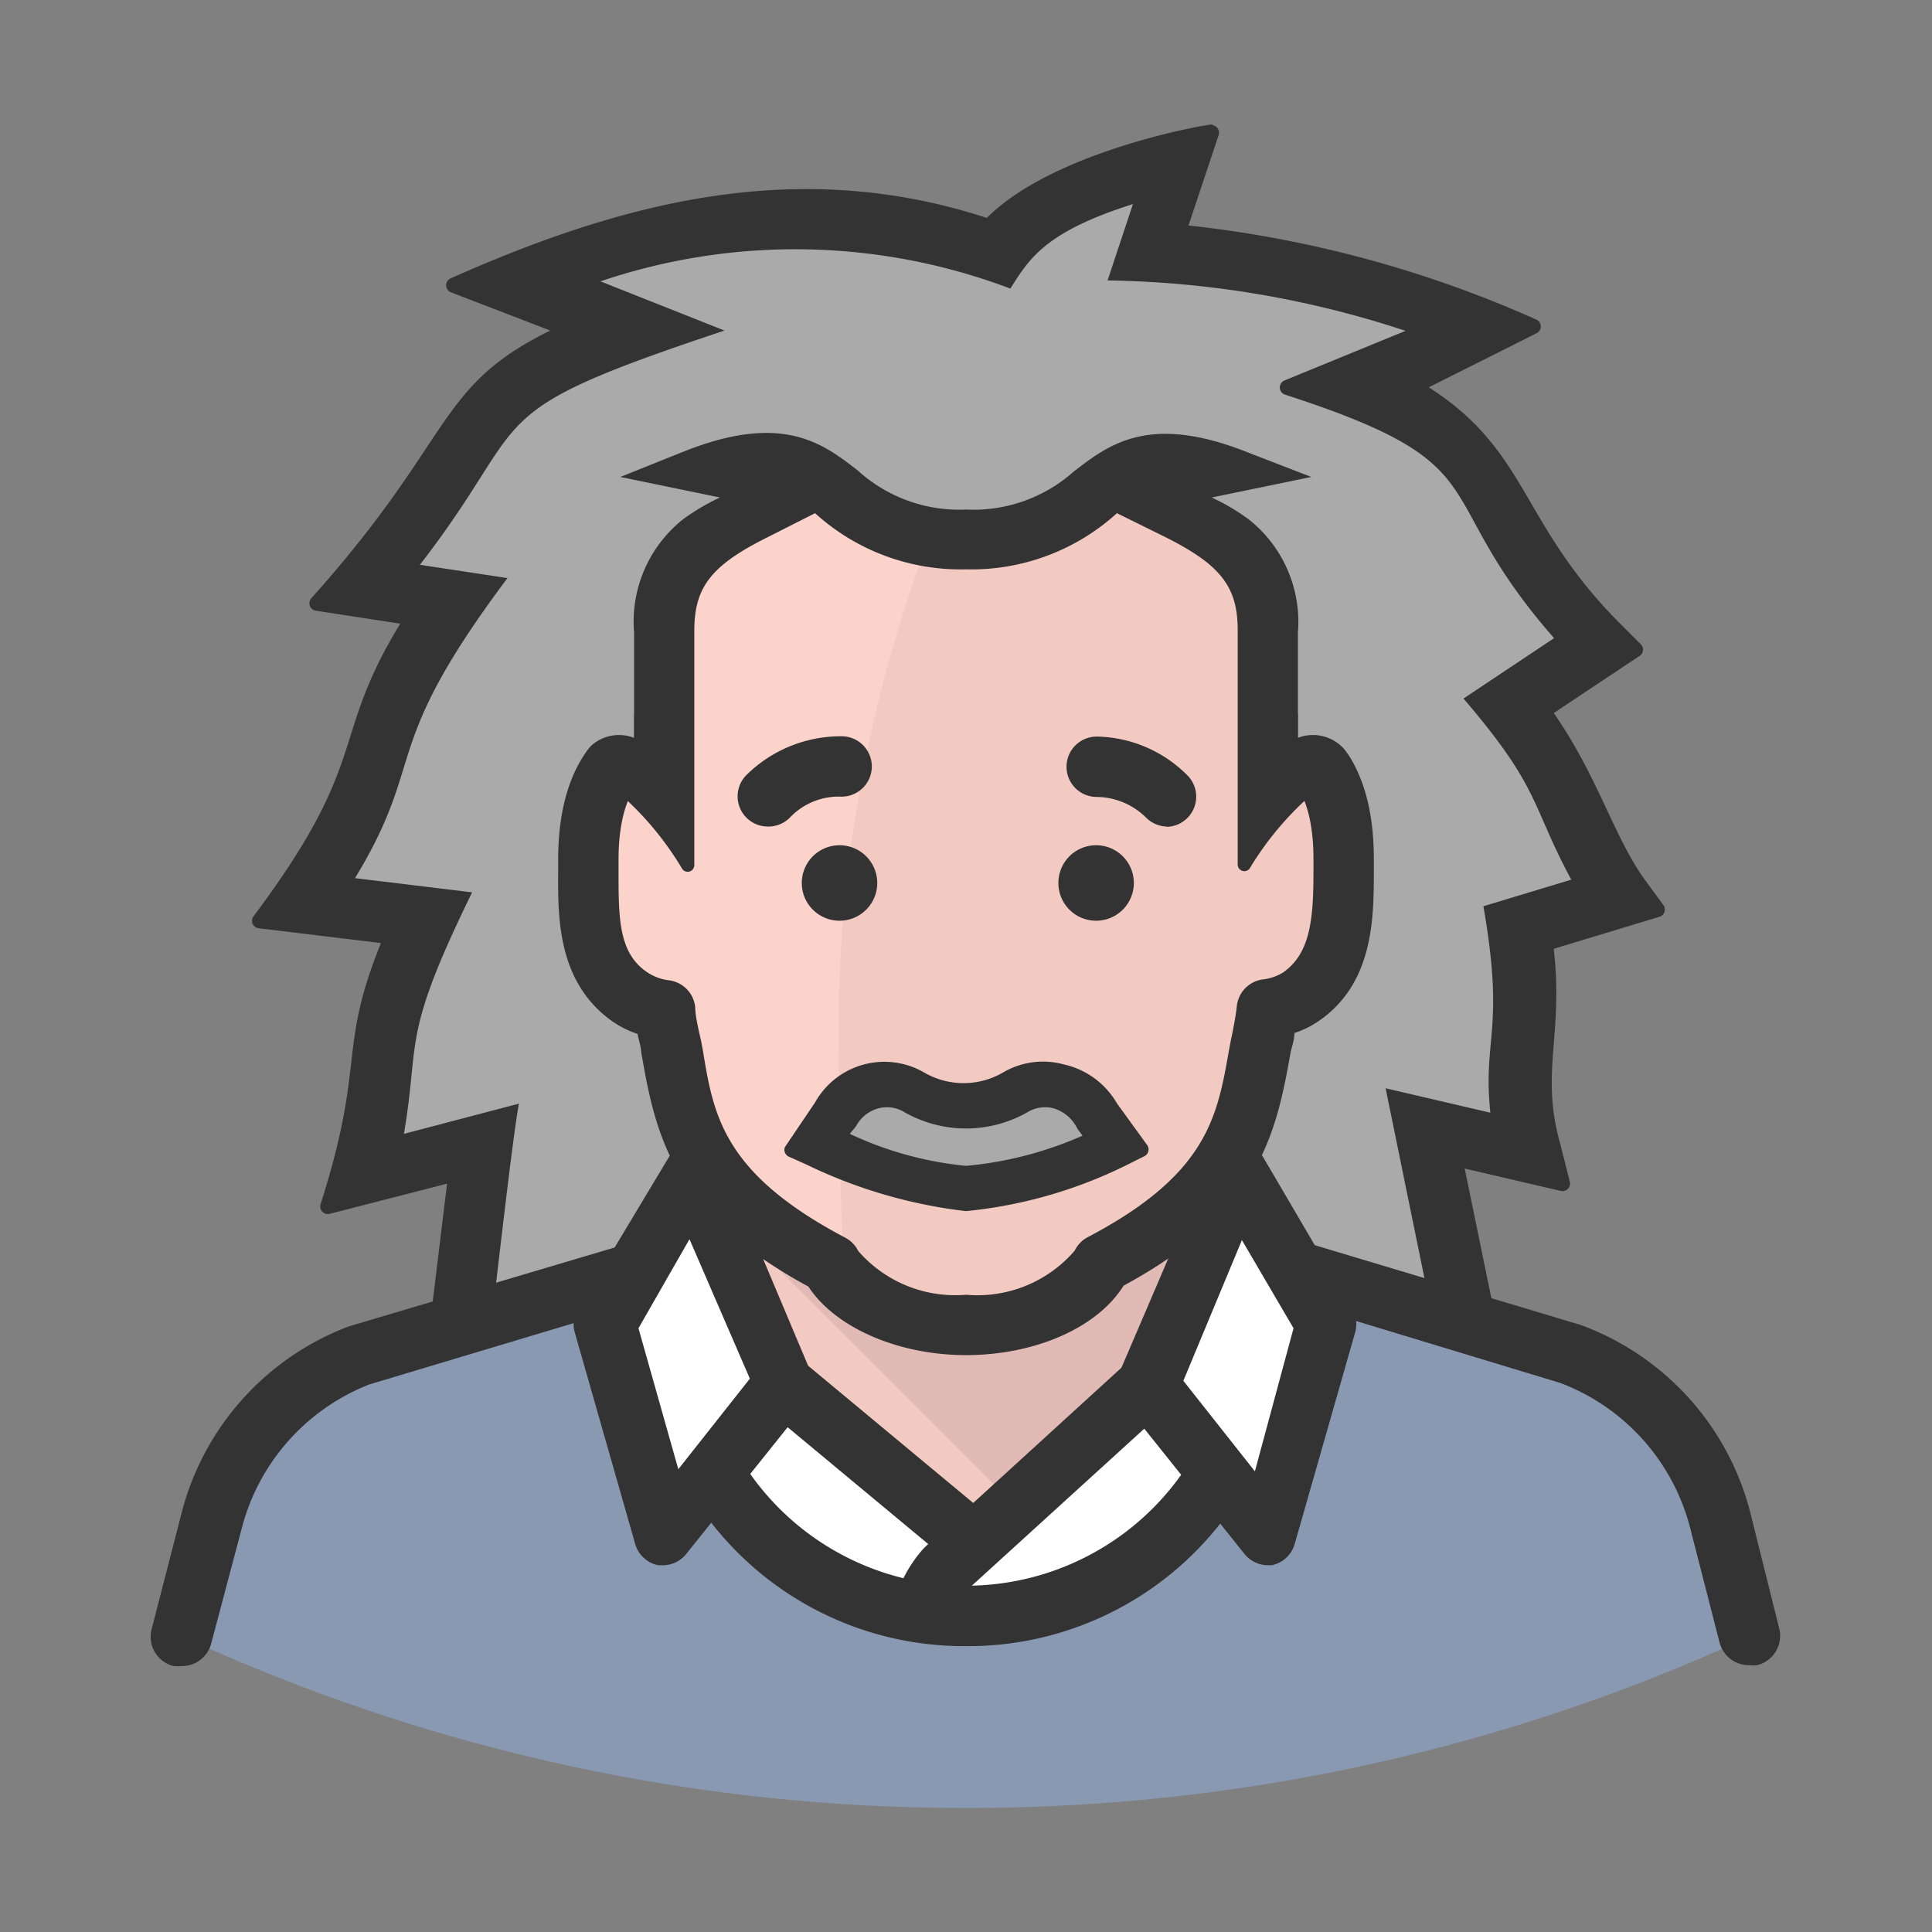 <?xml version="1.0" standalone="no"?><!DOCTYPE svg PUBLIC "-//W3C//DTD SVG 1.1//EN" "http://www.w3.org/Graphics/SVG/1.1/DTD/svg11.dtd"><svg t="1510017026301" class="icon" style="" viewBox="0 0 1024 1024" version="1.1" xmlns="http://www.w3.org/2000/svg" p-id="1408" xmlns:xlink="http://www.w3.org/1999/xlink" width="200" height="200"><rect x="0" y="0" width="1024" height="1024" fill="#808080" stroke="none"/><defs><style type="text/css"></style></defs><path d="M512 958.24a986.88 986.88 0 0 0 416-91.2l-16-60.32a128 128 0 0 0-79.04-88.64l-160-48L352 669.76l-160 48a128 128 0 0 0-80 88.96l-16 60.32a986.88 986.88 0 0 0 416 91.2z" fill="#8999B2" p-id="1409"></path><path d="M584 679.04c-8 18.08-36.8 26.56-72 26.56s-64-8.48-72-26.56a183.84 183.84 0 0 1-56-45.92v142.4L407.36 800a141.76 141.76 0 0 0 209.28 0L640 775.52v-142.4a183.84 183.84 0 0 1-56 45.92z" fill="#F3CAC2" p-id="1410"></path><path d="M381.76 641.76l198.72 198.72 133.28-152.64-204-190.08-128 144z" fill="#E2BAB5" p-id="1411"></path><path d="M672 400v-65.76a72.8 72.8 0 0 0-32-64l16-16c-88-8-74.88 32-144 32s-75.36-35.04-145.28-35.04L384 270.24c-32 14.88-32 36.8-32 64v64c-32 0-40.32 16-40.32 66.08 0 38.24 5.44 64 42.56 77.28a187.68 187.68 0 0 0 17.12 67.68 140.8 140.8 0 0 0 68.8 68.8c8.16 16 36.8 24.32 72 24.32s64-7.68 72-24.32a157.76 157.76 0 0 0 57.28-51.68A176 176 0 0 0 672 534.88a78.08 78.08 0 0 0 41.28-73.28c0-39.04-4-69.76-41.28-61.6z" fill="#FBD3CA" p-id="1412"></path><path d="M641.28 626.4A176 176 0 0 0 672 534.88a78.08 78.08 0 0 0 41.28-73.28c0-39.04-3.84-69.76-41.28-62.08v-65.28a72.8 72.8 0 0 0-32-64l16-16c-88-8-74.88 32-144 32a169.76 169.76 0 0 1-19.52-1.12 741.28 741.28 0 0 0-48 271.04c0 32 1.12 86.56 3.2 131.52a109.12 109.12 0 0 0 64 14.88c35.2 0 64-7.68 72-24.32a157.76 157.76 0 0 0 57.6-51.84z" fill="#F3CAC2" p-id="1413"></path><path d="M860.64 475.68c-20.48-37.28-32-70.88-60.64-101.44l48-32a298.56 298.56 0 0 1-48-64 156.64 156.64 0 0 0-80-80l48-32a378.08 378.08 0 0 0-160-32l16-48c-78.72 16-96 48-96 48s-112-48-256 16l64 24c-96 32-69.92 74.08-150.72 137.28l54.72 6.72c-48 64-32 96-80 160l64 16c-32 65.28-16 80-32 128l64-16s-6.88 56.8-11.2 91.36l78.24-29.44 48-58.88a187.68 187.68 0 0 1-17.12-67.68c-36.8-13.6-42.24-39.2-42.24-77.6 0-51.52 12.96-71.68 40.32-84.32v-45.44a86.24 86.24 0 0 1 51.36-72.96l-29.92-12.32c70.08 0 69.6 37.12 138.72 37.12s48-32 144-32l-21.12 11.04A97.12 97.12 0 0 1 672 334.24V400c37.28-7.68 44.64 39.84 40 78.72a86.88 86.88 0 0 1-42.24 64 152 152 0 0 1-28.48 84.8l32 36.64 29.76 7.36 67.04 24.16-16-96 55.2 12.8a641.12 641.12 0 0 0-5.92-119.52z" fill="#AAAAAA" p-id="1414"></path><path d="M260.64 699.52l-32-3.84c2.56-20.96 5.92-48.8 8.32-68.32l-62.24 16a4 4 0 0 1-4.8-5.12c24.16-75.68 8.8-81.12 32-138.4l-64.8-7.84a4 4 0 0 1-2.72-6.4c62.56-83.36 40-93.44 77.76-155.04l-44.8-6.88a4 4 0 0 1-2.4-6.56c76.32-85.12 65.6-112 126.72-141.92l-52.8-20.32a4 4 0 0 1 0-7.36c88.32-39.2 182.08-65.44 284.16-32 38.88-39.2 134.24-52.48 118.24-49.12a4 4 0 0 1 4.64 5.12l-16 48a612.48 612.48 0 0 1 184.48 49.92 4 4 0 0 1 0 7.2l-57.12 28.64c53.28 34.08 48 71.84 101.76 125.6l10.4 10.4a4 4 0 0 1 0 6.08l-45.92 30.56c23.2 33.28 32 65.76 48 88l10.08 13.76a4 4 0 0 1-2.08 6.24l-56 16.96c5.28 46.56-7.36 65.44 3.52 103.68l4.96 19.68a4 4 0 0 1-4.8 4.96l-50.88-11.84 14.72 71.52-32 6.4-24.64-120.48 55.52 12.96c-4.16-40 7.84-43.2-3.68-109.44l46.56-14.08c-21.6-40.16-16-48-57.12-96l48-32c-68.32-78.08-25.6-91.2-142.72-129.12a4 4 0 0 1 0-7.52l64-26.24a525.28 525.28 0 0 0-157.92-26.72l13.44-40.48c-46.4 14.72-54.88 28.8-64.96 44.8a322.08 322.08 0 0 0-217.28-3.84L384 175.2c-134.08 44.64-99.2 43.68-161.44 124.16l46.4 7.04c-68.8 91.84-41.92 95.04-80.8 159.04l62.08 7.52c-37.92 77.44-27.52 77.6-36.16 128l60.96-16c-3.04 16.16-9.76 75.52-14.4 114.56z" fill="#333333" p-id="1415"></path><path d="M580.96 468m-20 0a20 20 0 1 0 40 0 20 20 0 1 0-40 0Z" fill="#333333" p-id="1416"></path><path d="M444.96 468m-20 0a20 20 0 1 0 40 0 20 20 0 1 0-40 0Z" fill="#333333" p-id="1417"></path><path d="M432 606.24l11.04-16a30.24 30.24 0 0 1 41.92-12.32 53.6 53.6 0 0 0 54.08 0 30.24 30.24 0 0 1 41.92 12.32l11.04 16a232.8 232.8 0 0 1-80 23.68 252 252 0 0 1-80-23.68z" fill="#AAAAAA" p-id="1418"></path><path d="M512 641.92a262.88 262.88 0 0 1-84.8-24.8l-8.96-4A4 4 0 0 1 416 608l16-23.68a42.08 42.08 0 0 1 57.6-16 41.6 41.6 0 0 0 42.24 0 41.76 41.76 0 0 1 32-4.16A43.36 43.36 0 0 1 592 584.8l16 22.08a4 4 0 0 1-1.44 5.92l-8.32 4.16A245.44 245.44 0 0 1 512 641.92z m-61.6-40.96A186.72 186.72 0 0 0 512 617.92a195.36 195.36 0 0 0 61.76-16l-2.72-3.68a20.64 20.64 0 0 0-12.32-10.72 17.92 17.92 0 0 0-13.76 1.76 65.92 65.92 0 0 1-65.92 0 17.92 17.92 0 0 0-13.76-1.76 19.2 19.2 0 0 0-11.68 9.6zM407.04 438.08a16 16 0 0 1-11.36-27.36 71.2 71.2 0 0 1 50.4-20.48 16 16 0 0 1 0 32 35.68 35.68 0 0 0-27.36 11.04 16 16 0 0 1-11.68 4.8zM618.88 438.08a16 16 0 0 1-11.36-4.64 37.6 37.6 0 0 0-26.24-11.04 16 16 0 0 1-16-16 16 16 0 0 1 16-16 69.44 69.44 0 0 1 48 20.48 16 16 0 0 1-11.36 27.36z" fill="#333333" p-id="1419"></path><path d="M512 718.24c-36.16 0-69.44-14.72-83.52-36.32-68.32-37.12-80-74.72-87.84-119.84l-0.8-4.32c0-2.88-1.28-6.24-1.92-9.76a52 52 0 0 1-12.96-6.4c-29.6-20.64-29.28-55.2-29.12-80v-6.08c0-63.04 35.36-80 56.16-80v32c-12 0-24.16 14.88-24.16 48v6.4c0 25.12 0 43.84 16 53.92a26.4 26.4 0 0 0 10.24 3.68 16 16 0 0 1 14.4 14.4c0 4.96 2.08 12.96 3.2 18.24l0.96 5.12C378.24 592 384 622.24 448 656a16 16 0 0 1 6.88 7.04A68 68 0 0 0 512 686.24a68 68 0 0 0 57.6-23.36A16 16 0 0 1 576 656c64-33.44 69.12-64 75.36-99.2l0.96-5.12c1.12-5.28 2.72-13.28 3.2-18.24a16 16 0 0 1 14.4-14.4 25.76 25.76 0 0 0 10.24-3.68c14.56-10.24 16-28.8 16-53.92v-6.4c0-33.12-12.16-48-24.16-48v-32c20.8 0 56.16 16.8 56.16 80v6.08c0 25.28 0 59.84-29.12 80a52 52 0 0 1-12.96 6.4c0 3.52-1.28 6.88-1.92 9.76l-0.8 4.32c-8 45.12-19.52 82.72-87.84 119.84-14.08 22.56-47.36 36.8-83.52 36.8zM931.36 882.56a16 16 0 0 1-4 0 16 16 0 0 1-16-12.16L896 810.56a112 112 0 0 0-69.12-77.6l-158.24-48a16 16 0 0 1 9.12-30.72l160 48A144 144 0 0 1 928 802.88l15.04 60.32a16 16 0 0 1-11.68 19.36zM96 883.04a16 16 0 0 1-4 0 16 16 0 0 1-11.68-19.36l15.68-60.8a144 144 0 0 1 88.8-99.84l161.76-48a16 16 0 1 1 9.28 30.72l-160 48A112 112 0 0 0 128 810.56l-16 60.32a16 16 0 0 1-16 12.16z" fill="#333333" p-id="1420"></path><path d="M656 622.24l-48 112-96 80-96-80-47.2-112-48.8 80 32 112 26.56-28.64 28.16 28.16a147.68 147.68 0 0 0 209.44 0L640 782.24l32 32 32-112z" fill="#FFFFFF" p-id="1421"></path><path d="M653.12 798.88a169.92 169.92 0 0 1-141.12 73.6 169.76 169.76 0 0 1-141.12-73.76 16 16 0 0 1 26.24-18.24 140 140 0 0 0 229.76 0 16 16 0 1 1 26.24 18.24z" fill="#333333" p-id="1422"></path><path d="M405.68 746.656l20.448-24.608 95.984 79.776-20.464 24.608z" fill="#333333" p-id="1423"></path><path d="M368.8 622.4l-47.68 79.84 31.52 111.36L416 734.24l-47.2-111.84z" fill="#FFFFFF" p-id="1424"></path><path d="M352 829.6h-3.2a16 16 0 0 1-12.16-11.36l-32-112a16 16 0 0 1 1.6-12.48l48-80a16 16 0 0 1 14.88-7.84 16 16 0 0 1 13.6 9.76l47.2 112a16 16 0 0 1-2.24 16l-64 80a16 16 0 0 1-11.68 5.92zM338.4 704l21.12 74.72 37.92-48-32-73.92z" fill="#333333" p-id="1425"></path><path d="M656 622.24l46.88 80-31.52 111.36L608 734.24l48-112z" fill="#FFFFFF" p-id="1426"></path><path d="M672 829.6a16 16 0 0 1-12.48-6.08l-64-80a16 16 0 0 1-2.24-16l48-112a16 16 0 0 1 28.48-1.76l46.88 80a16 16 0 0 1 1.6 12.48l-32 112a16 16 0 0 1-12.16 11.36z m-44.8-97.76l37.92 48L685.6 704l-27.36-46.72z" fill="#333333" p-id="1427"></path><path d="M505.44 858.56l-32-7.2a71.2 71.2 0 0 1 16-30.56l1.28-1.28 106.24-96.96 21.6 23.68-105.44 96a39.04 39.04 0 0 0-7.68 16.32zM688 406.88v-72.64a69.28 69.28 0 0 0-26.24-59.04 115.04 115.04 0 0 0-19.52-11.52l52.8-10.88-33.12-12.8c-52.64-21.12-73.92-4.64-92.8 9.92A80 80 0 0 1 512 270.08a80 80 0 0 1-57.28-20.64c-18.72-14.56-40.16-31.04-92.8-9.92l-33.12 13.28 52.8 10.88a114.88 114.88 0 0 0-19.52 11.52A69.28 69.28 0 0 0 336 334.24v72.64l-13.12 9.12a165.6 165.6 0 0 1 38.4 44 3.52 3.52 0 0 0 6.72-1.6v-124.16c0-23.2 9.12-34.72 39.04-49.6L432 272a114.72 114.72 0 0 0 80 29.76A114.72 114.72 0 0 0 592 272l24.96 12.32c29.92 14.88 39.04 26.56 39.04 49.6v124.16a3.52 3.52 0 0 0 6.72 1.6A165.6 165.6 0 0 1 701.28 416z" fill="#333333" p-id="1428"></path><path d="M336 334.24v56.8a22.08 22.08 0 0 0-25.92 7.84c-17.44 18.08-11.52-47.04-11.52-47.04zM688 334.24v56.8a22.08 22.08 0 0 1 25.92 7.84c17.44 18.08 11.52-47.04 11.52-47.04z" fill="#AAAAAA" p-id="1429"></path></svg>